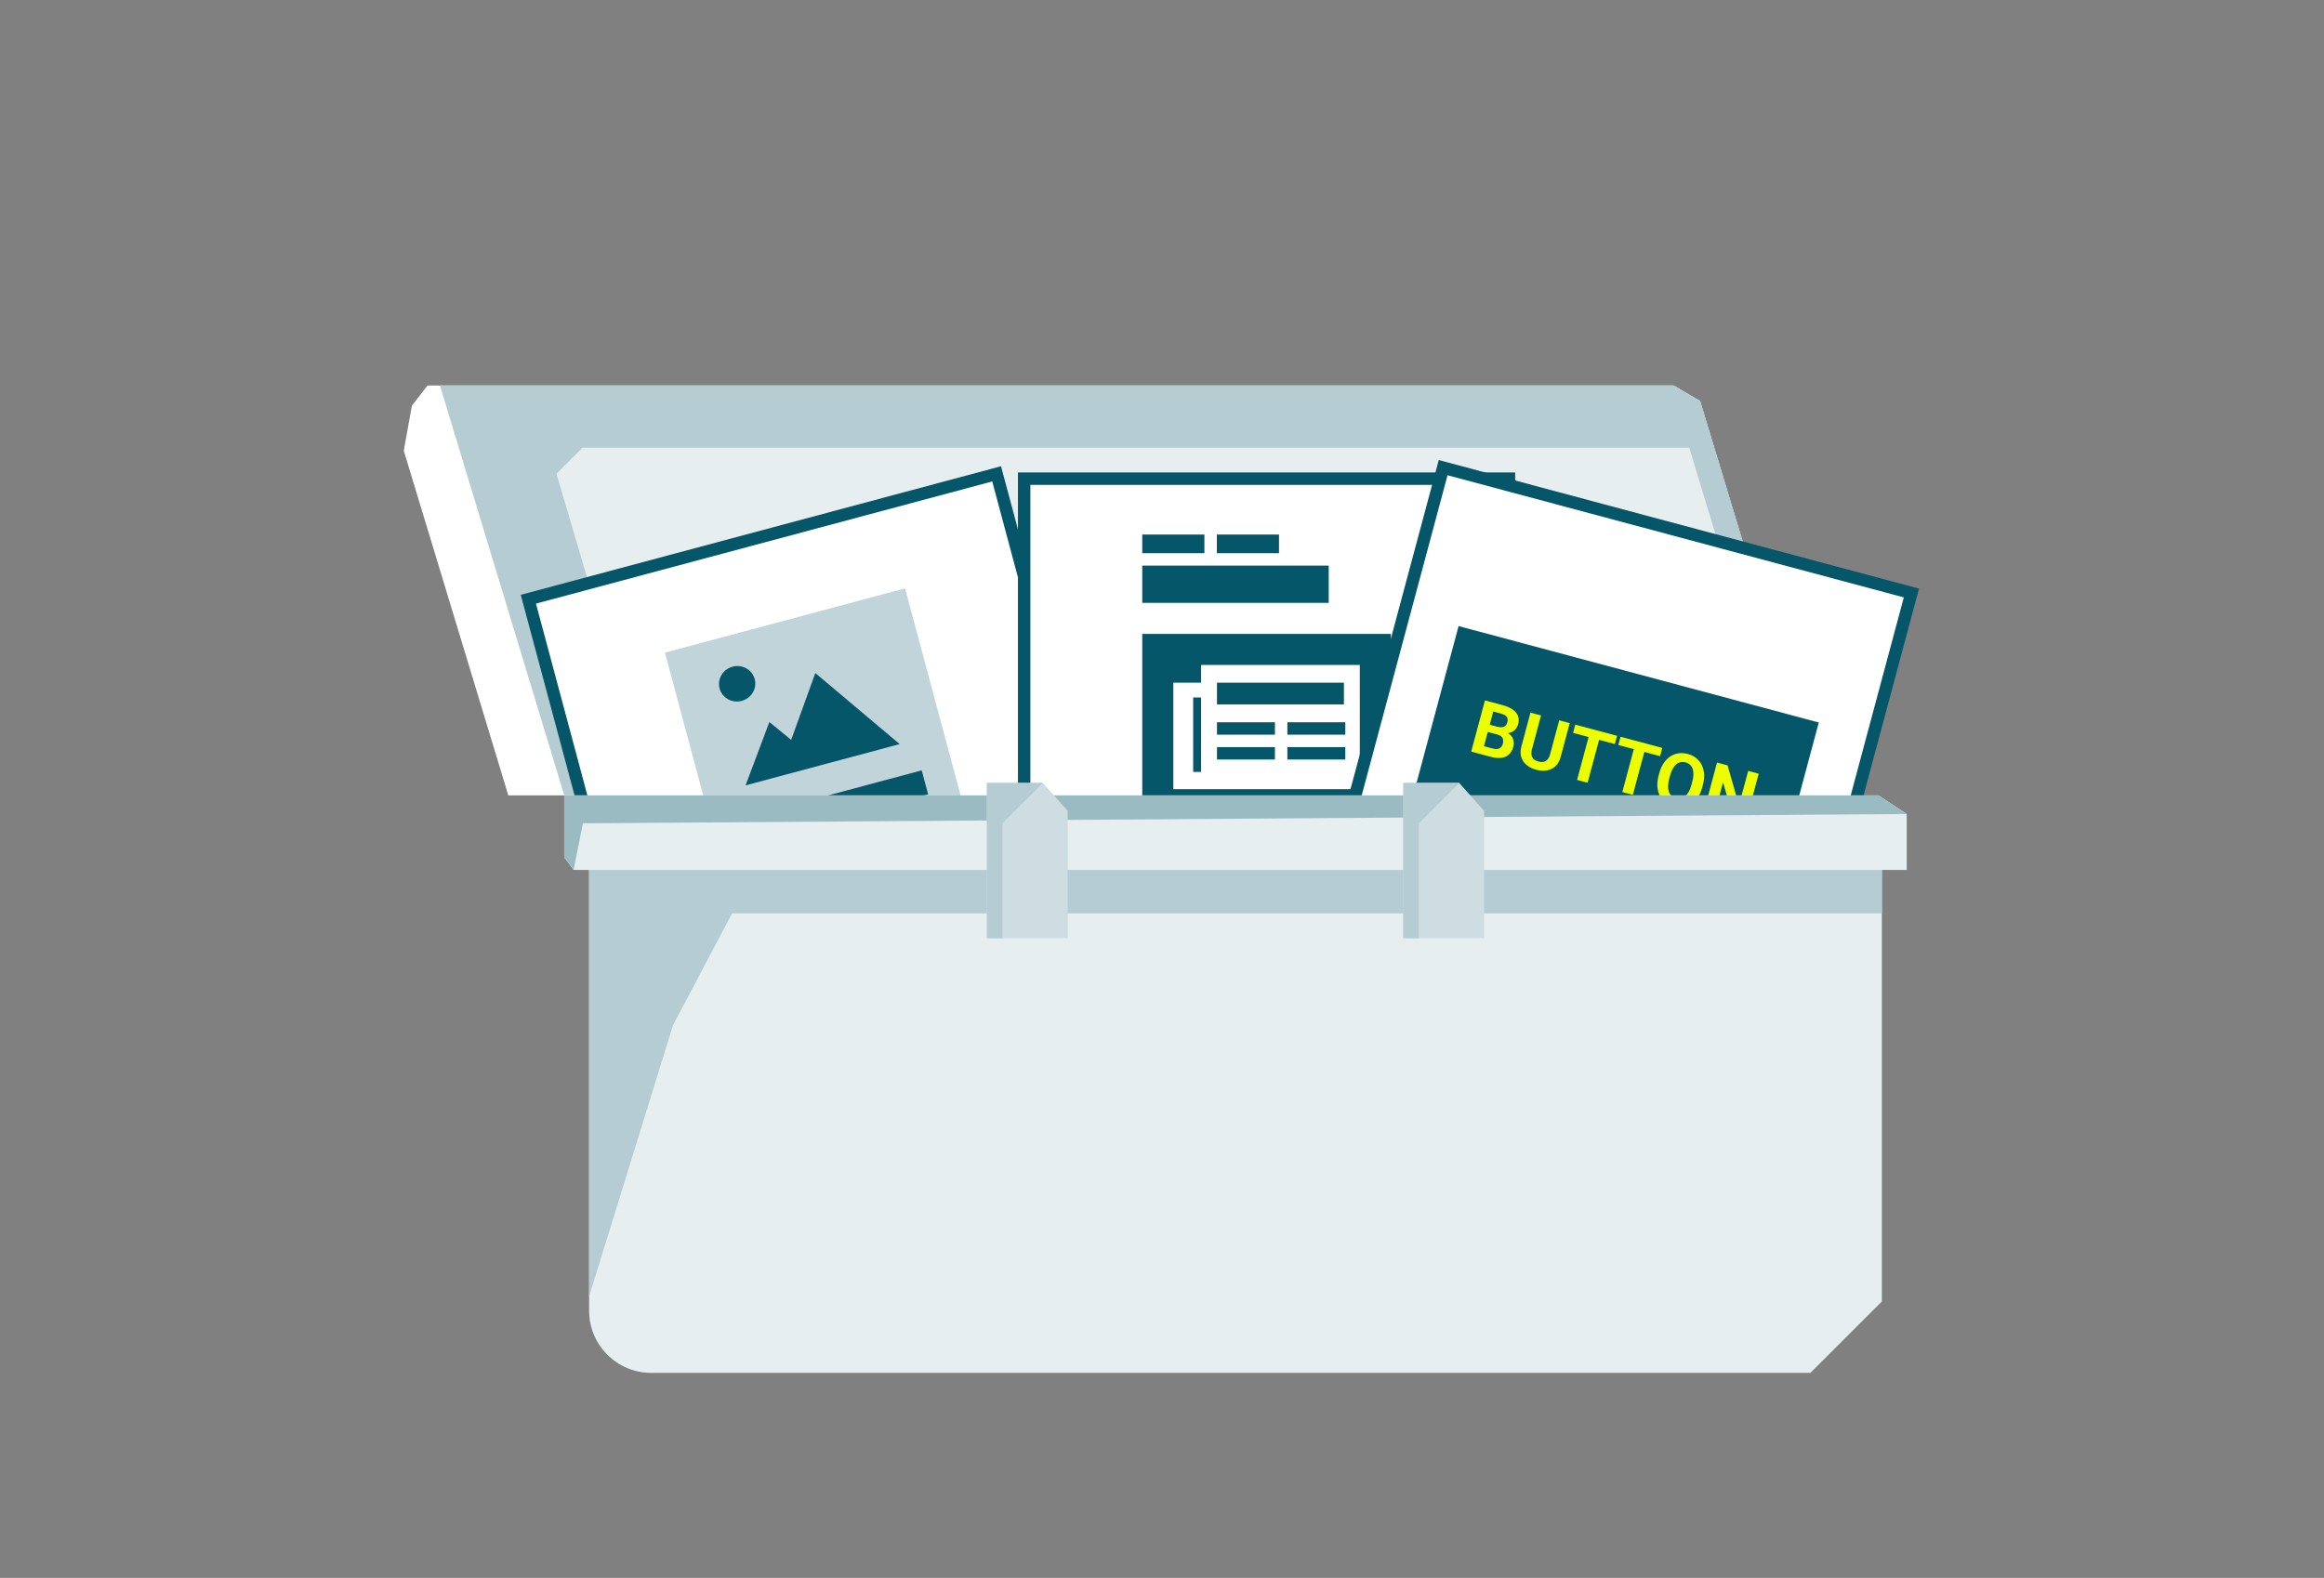 <svg width="427" height="290" viewBox="0 0 427 290" fill="none" xmlns="http://www.w3.org/2000/svg">
<rect x="0" y="0" width="427" height="290" fill="#808080" stroke="none"/>
<path d="M78.549 70.853L307.509 70.853L312.371 73.706L334.345 146.179L93.394 146.179L74.189 82.837L75.677 74.562L78.549 70.853Z" fill="white"/>
<path d="M80.833 70.852L307.509 70.852L312.371 73.706L334.345 146.179L103.672 146.179L80.833 70.852Z" fill="#B4CCD2"/>
<path fill-rule="evenodd" clip-rule="evenodd" d="M102.235 87.069L119.671 146.178L329.777 146.178L310.364 82.265L107.041 82.265L102.235 87.069Z" fill="#E6EEF0"/>
<path d="M183.113 87.087L97.077 110.128L120.13 196.116L206.167 173.076L183.113 87.087Z" fill="white"/>
<path d="M166.294 108.133L122.172 119.949L136.95 175.07L181.071 163.254L166.294 108.133Z" fill="#06566A" fill-opacity="0.25"/>
<path fill-rule="evenodd" clip-rule="evenodd" d="M136.282 128.814C138.065 128.337 139.132 126.543 138.667 124.808C138.202 123.072 136.381 122.053 134.598 122.53C132.817 123.007 131.749 124.801 132.214 126.536C132.68 128.271 134.501 129.291 136.282 128.814ZM149.804 123.697L165.302 136.758L150.977 140.594L142.918 142.752L136.987 144.341L141.362 132.692L145.364 135.982L149.804 123.697Z" fill="#06566A"/>
<path d="M169.35 141.581L136.259 150.442L137.441 154.852L170.532 145.99L169.35 141.581Z" fill="#06566A"/>
<path d="M171.125 148.194L138.034 157.056L139.216 161.466L172.307 152.604L171.125 148.194Z" fill="#06566A"/>
<path d="M164.072 157.172L139.805 163.671L140.988 168.08L165.254 161.582L164.072 157.172Z" fill="#06566A"/>
<path fill-rule="evenodd" clip-rule="evenodd" d="M95.679 109.322L183.922 85.69L207.566 173.884L119.323 197.515L95.679 109.322ZM98.476 110.936L120.938 194.72L204.769 172.27L182.307 88.486L98.476 110.936Z" fill="#06566A"/>
<path d="M277.248 87.972L188.176 87.972V176.994H277.248V87.972Z" fill="white"/>
<path d="M221.292 98.243H209.872V101.667H221.292V98.243Z" fill="#06566A"/>
<path d="M234.996 98.243H223.577V101.667H234.996V98.243Z" fill="#06566A"/>
<path d="M244.131 103.95H209.872V110.798H244.131V103.95Z" fill="#06566A"/>
<path d="M255.55 116.507H209.872V150.746H255.55V116.507Z" fill="#06566A"/>
<path fill-rule="evenodd" clip-rule="evenodd" d="M220.685 122.211V125.255V125.47H220.152H215.583V145.037H220.685H221.15H225.86H246.415H249.841V141.993V125.255V122.211H246.415H224.147H220.685ZM220.685 128.185V141.868H219.227V128.185H220.685ZM223.6 125.47H246.926V129.464H223.6V125.47ZM234.249 132.745H223.6V135.028H234.249V132.745ZM223.6 137.311H234.249V139.593H223.6V137.311ZM247.18 132.745H236.533V135.028H247.18V132.745ZM236.533 137.311H247.18V139.593H236.533V137.311Z" fill="white"/>
<path d="M255.55 156.451H209.872V160.446H255.55V156.451Z" fill="#06566A" fill-opacity="0.25"/>
<path d="M255.55 162.729H209.872V166.723H255.55V162.729Z" fill="#06566A" fill-opacity="0.25"/>
<path fill-rule="evenodd" clip-rule="evenodd" d="M187.034 86.831L278.389 86.831V178.136H187.034V86.831ZM189.318 89.114V175.853H276.105V89.114L189.318 89.114Z" fill="#06566A"/>
<path d="M351.194 108.989L265.158 85.948L242.104 171.937L328.141 194.977L351.194 108.989Z" fill="white"/>
<path d="M334.175 132.788L267.993 115.064L259.126 148.137L325.308 165.86L334.175 132.788Z" fill="#06566A"/>
<path d="M275.103 134.993L272.686 134.346L273.03 133.012L275.059 133.555C275.417 133.651 275.722 133.684 275.974 133.655C276.229 133.622 276.435 133.531 276.594 133.385C276.758 133.236 276.876 133.032 276.946 132.772C277.023 132.48 277.031 132.228 276.967 132.017C276.908 131.808 276.773 131.631 276.563 131.486C276.357 131.344 276.072 131.224 275.71 131.127L274.366 130.767L272.251 138.654L270.312 138.134L272.834 128.73L276.118 129.609C276.665 129.755 277.14 129.937 277.543 130.157C277.951 130.377 278.276 130.633 278.522 130.925C278.767 131.216 278.926 131.544 278.999 131.911C279.072 132.271 279.05 132.672 278.933 133.111C278.829 133.498 278.645 133.833 278.38 134.112C278.12 134.394 277.775 134.587 277.344 134.693C276.918 134.802 276.403 134.786 275.799 134.647L275.103 134.993ZM273.913 139.099L271.05 138.332L272.211 137.023L274.318 137.587C274.658 137.678 274.951 137.698 275.195 137.649C275.441 137.595 275.641 137.486 275.795 137.325C275.949 137.163 276.058 136.96 276.125 136.713C276.198 136.438 276.215 136.186 276.174 135.959C276.138 135.732 276.033 135.538 275.86 135.376C275.687 135.21 275.435 135.083 275.103 134.993L273.236 134.494L273.604 133.166L275.932 133.789L276.238 134.432C276.813 134.577 277.246 134.802 277.54 135.105C277.836 135.407 278.021 135.744 278.092 136.119C278.166 136.494 278.153 136.872 278.051 137.251C277.89 137.854 277.622 138.326 277.248 138.67C276.876 139.009 276.408 139.213 275.844 139.284C275.284 139.356 274.64 139.294 273.913 139.099ZM286.484 132.386L288.417 132.903L286.75 139.117C286.556 139.839 286.238 140.408 285.795 140.82C285.356 141.233 284.832 141.492 284.222 141.596C283.617 141.702 282.963 141.661 282.26 141.473C281.558 141.284 280.967 140.992 280.487 140.596C280.011 140.201 279.684 139.714 279.506 139.136C279.334 138.559 279.344 137.908 279.538 137.185L281.204 130.972L283.143 131.49L281.477 137.704C281.364 138.126 281.338 138.488 281.4 138.792C281.462 139.094 281.601 139.342 281.817 139.534C282.039 139.726 282.321 139.869 282.666 139.962C283.019 140.056 283.335 140.073 283.615 140.014C283.898 139.956 284.14 139.811 284.341 139.579C284.545 139.348 284.705 139.021 284.818 138.599L286.484 132.386ZM294.22 134.457L291.699 143.861L289.766 143.344L292.288 133.939L294.22 134.457ZM297.116 135.232L296.709 136.75L289.031 134.694L289.437 133.177L297.116 135.232ZM302.532 136.683L300.011 146.088L298.077 145.57L300.6 136.166L302.532 136.683ZM305.427 137.458L305.02 138.975L297.342 136.92L297.75 135.402L305.427 137.458ZM312.879 144.259L312.761 144.704C312.569 145.419 312.299 146.034 311.953 146.551C311.607 147.067 311.203 147.479 310.743 147.785C310.284 148.087 309.78 148.277 309.232 148.356C308.688 148.437 308.12 148.398 307.525 148.238C306.934 148.081 306.422 147.83 305.988 147.487C305.557 147.146 305.216 146.73 304.965 146.238C304.714 145.741 304.566 145.182 304.52 144.561C304.479 143.94 304.555 143.273 304.746 142.558L304.865 142.112C305.058 141.393 305.328 140.778 305.673 140.265C306.019 139.748 306.422 139.337 306.883 139.031C307.348 138.727 307.852 138.534 308.395 138.454C308.943 138.374 309.512 138.414 310.102 138.571C310.697 138.731 311.21 138.981 311.64 139.322C312.074 139.665 312.415 140.084 312.661 140.579C312.911 141.075 313.056 141.634 313.099 142.254C313.145 142.871 313.072 143.54 312.879 144.259ZM310.802 144.18L310.924 143.721C311.059 143.221 311.131 142.77 311.142 142.367C311.154 141.963 311.105 141.61 310.997 141.304C310.89 140.998 310.727 140.747 310.507 140.549C310.289 140.347 310.016 140.204 309.689 140.116C309.361 140.028 309.053 140.016 308.763 140.081C308.478 140.144 308.212 140.281 307.967 140.492C307.725 140.705 307.509 140.988 307.316 141.343C307.124 141.697 306.961 142.124 306.827 142.624L306.704 143.082C306.571 143.577 306.499 144.029 306.487 144.437C306.475 144.84 306.523 145.197 306.629 145.506C306.737 145.812 306.9 146.065 307.118 146.267C307.336 146.468 307.609 146.613 307.937 146.701C308.265 146.789 308.573 146.8 308.863 146.734C309.153 146.669 309.419 146.53 309.66 146.318C309.903 146.102 310.12 145.815 310.312 145.462C310.506 145.102 310.668 144.675 310.802 144.18ZM323.136 142.201L320.615 151.605L318.676 151.086L316.585 143.769L314.895 150.074L312.956 149.554L315.477 140.15L317.416 140.669L319.512 147.994L321.204 141.683L323.136 142.201Z" fill="#ECFF00"/>
<path fill-rule="evenodd" clip-rule="evenodd" d="M264.35 84.548L352.593 108.179L328.948 196.373L240.706 172.742L264.35 84.548ZM265.965 87.344L243.503 171.127L327.333 193.577L349.796 109.794L265.965 87.344Z" fill="#06566A"/>
<path d="M108.24 157.592L345.765 157.592V239.195L332.632 252.32L119.66 252.32C113.354 252.32 108.24 247.211 108.24 240.907V157.592Z" fill="#E6EEF0"/>
<path d="M108.24 157.592H134.505L345.765 157.592V167.864L134.505 167.864L123.656 188.407L108.24 238.265V217.868V157.592Z" fill="#B4CCD2"/>
<path d="M103.672 146.179L345.145 146.179L350.332 149.603V159.875L105.385 159.875L103.672 157.593V146.179Z" fill="#E6EEF0"/>
<path d="M103.672 146.179L345.145 146.179L350.332 149.603L107.098 151.315L105.385 159.875L103.672 157.593V146.179Z" fill="#9BBBC3"/>
<path d="M181.325 143.897H191.602L196.17 149.033V172.429H181.325V143.897Z" fill="#CDDDE1"/>
<path d="M181.325 143.897H191.602L184.179 151.315V172.429H181.325V143.897Z" fill="#B4CCD2"/>
<path d="M257.834 143.897H268.112L272.68 149.033V172.429H257.834V143.897Z" fill="#CDDDE1"/>
<path d="M257.834 143.897H268.112L260.689 151.315V172.429H257.834V143.897Z" fill="#B4CCD2"/>
</svg>
